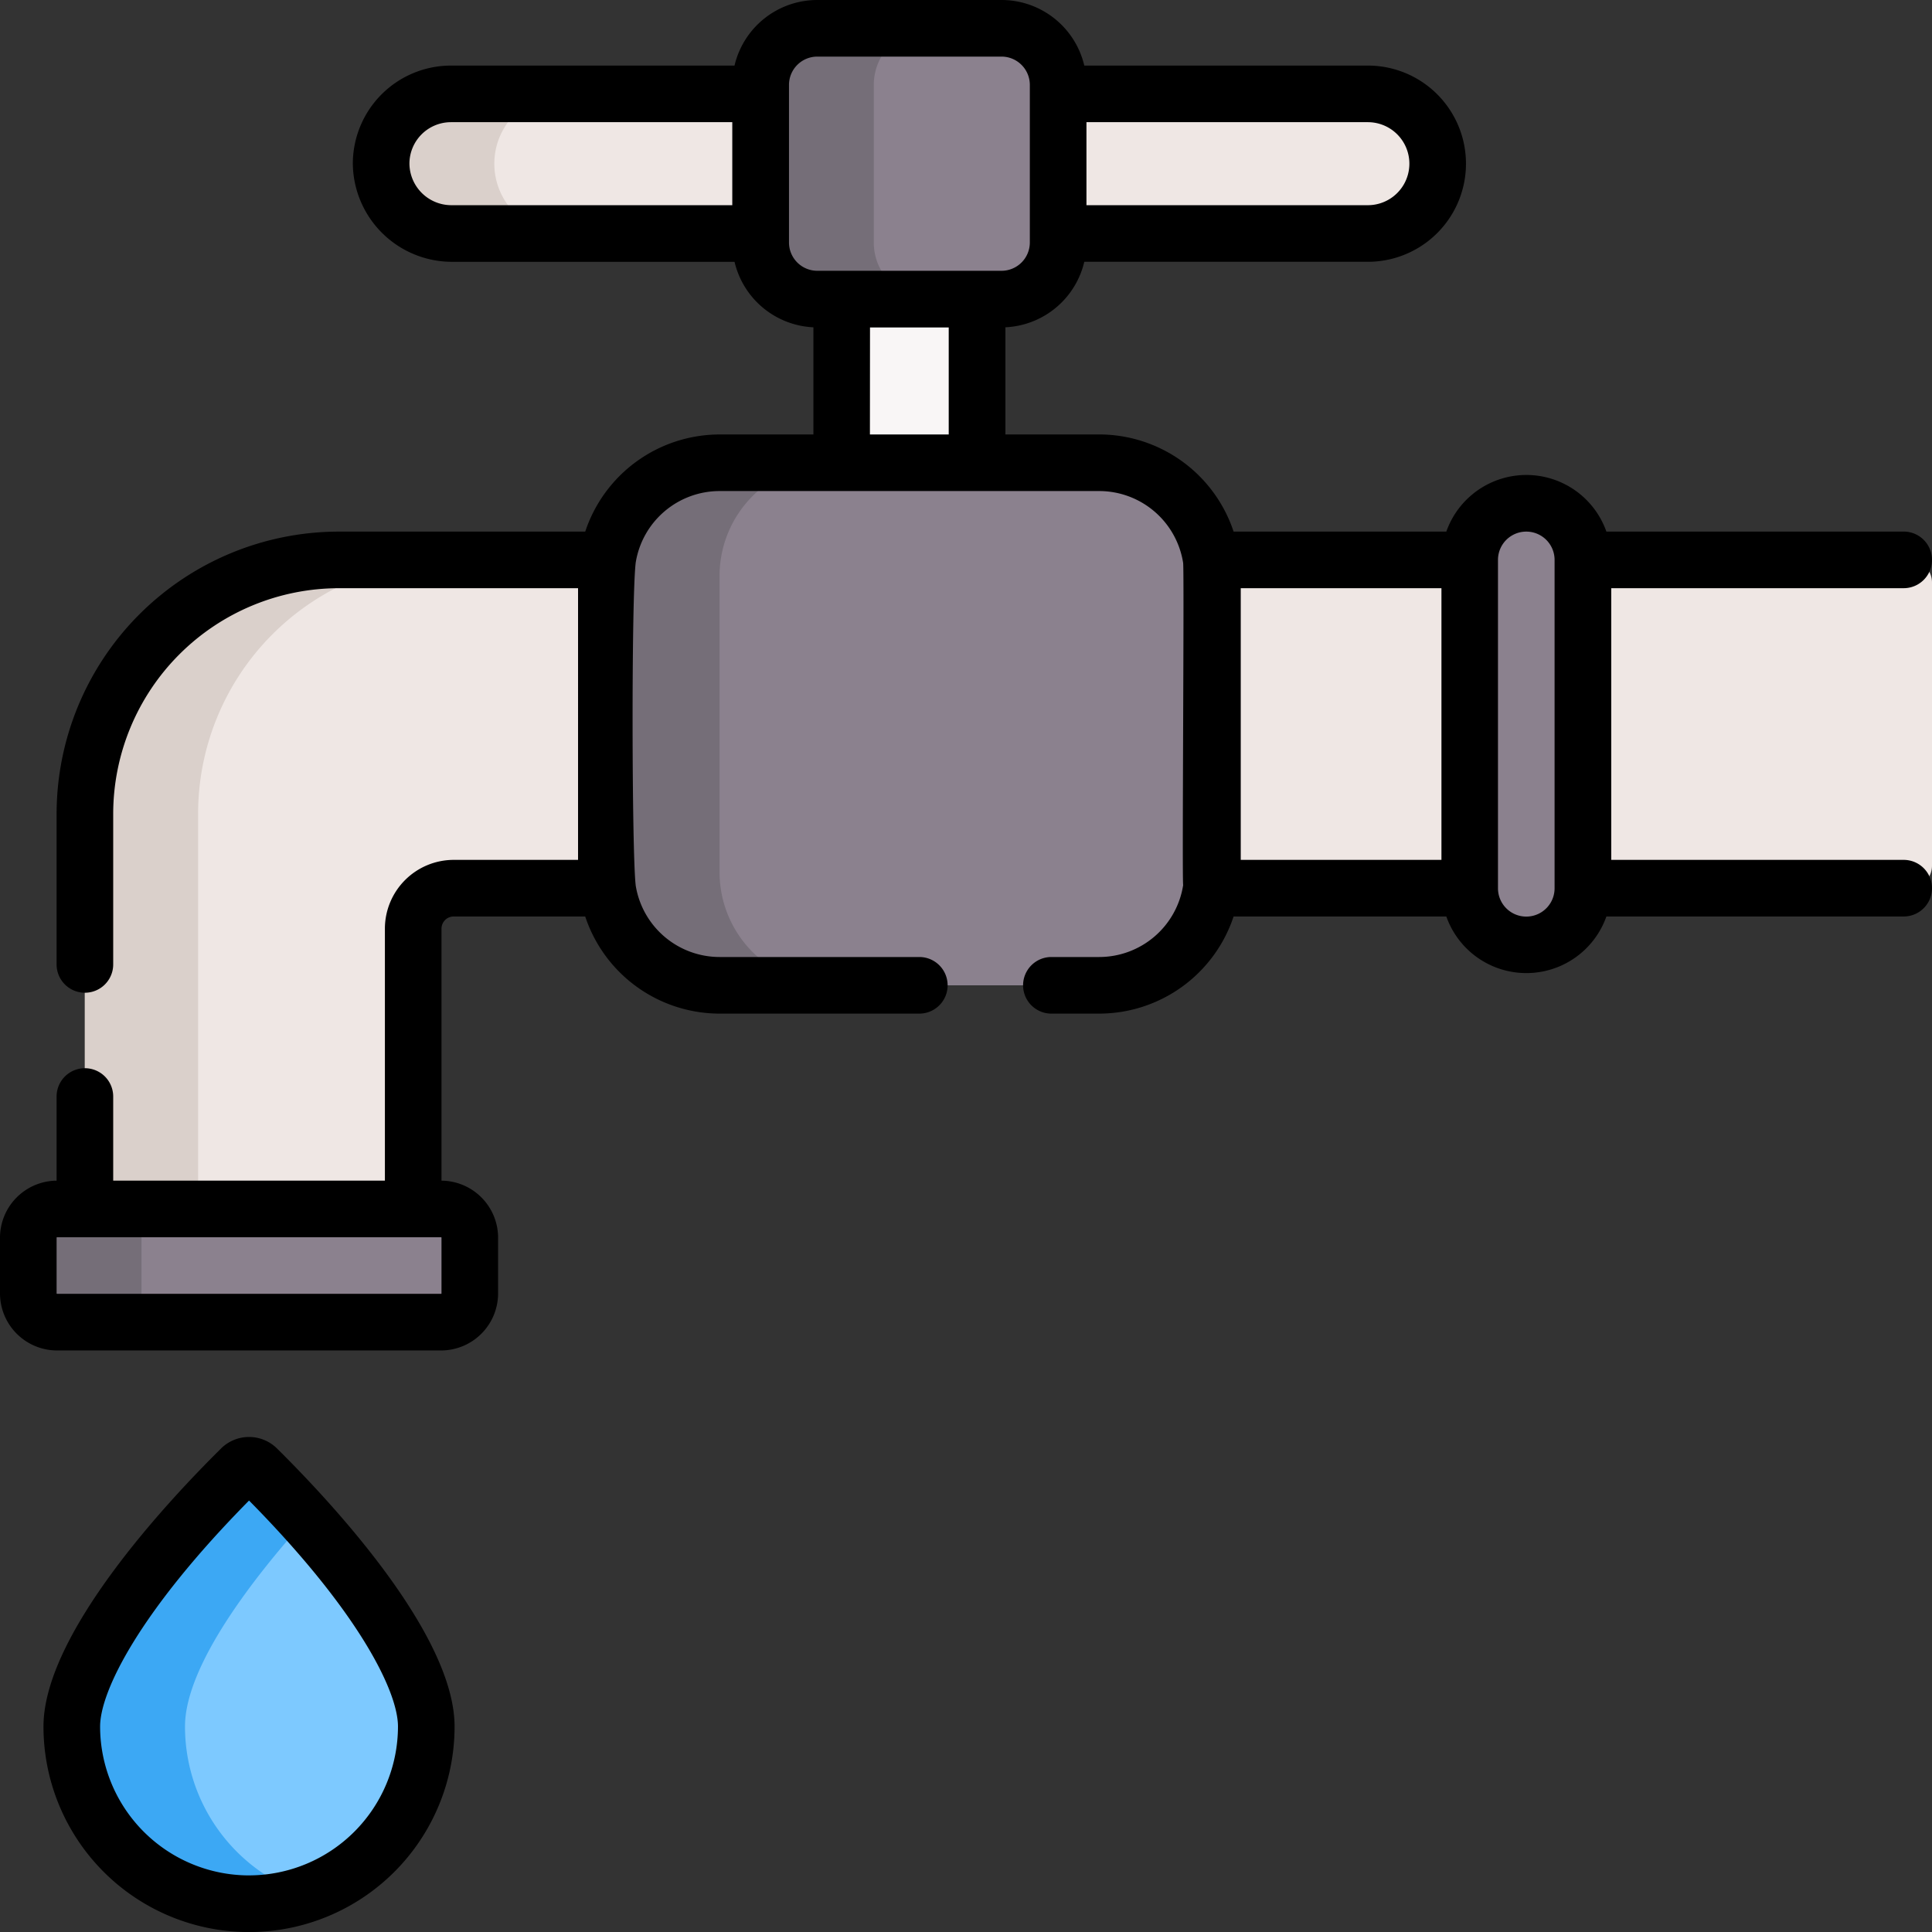 <svg id="t3-ic7" xmlns="http://www.w3.org/2000/svg" width="89.091" height="89.091" viewBox="0 0 89.091 89.091">
  <rect x="0" y="0" width="89.091" height="89.091" fill="#333333" stroke="none"/>
  <g id="Group_96842" data-name="Group 96842" transform="translate(1.305 1.305)">
    <path id="Path_151421" data-name="Path 151421" d="M134.219,31.319H176.5a3.219,3.219,0,1,0,0-6.438H134.219a3.219,3.219,0,0,0,0,6.438Z" transform="translate(-114.73 -21.857)" fill="#efe7e4"/>
    <path id="Path_151422" data-name="Path 151422" d="M365.719,24.881h5.22a3.219,3.219,0,1,0,0,6.438h-5.22a3.219,3.219,0,1,1,0-6.438Z" transform="translate(-346.23 -21.857)" fill="#dad0cb"/>
    <path id="Path_151423" data-name="Path 151423" d="M0,6.243H12.768V0H0Z" transform="translate(37.509 22.645) rotate(-90)" fill="#f9f6f6"/>
    <path id="Path_151424" data-name="Path 151424" d="M0,163.519V148.381H35.062a1.044,1.044,0,0,1,1.044,1.044v13.05a1.044,1.044,0,0,1-1.044,1.044Z" transform="translate(51.68 -123.867)" fill="#efe7e4"/>
    <path id="Path_151425" data-name="Path 151425" d="M361.471,148.381H346.21a11.71,11.71,0,0,0-11.71,11.71V180.92h15.138V165.387a1.868,1.868,0,0,1,1.868-1.868h9.965Z" transform="translate(-331.89 -123.867)" fill="#efe7e4"/>
    <path id="Path_151426" data-name="Path 151426" d="M403.913,148.381h5.22a11.71,11.71,0,0,0-11.71,11.71V178.31H392.2V160.091A11.71,11.71,0,0,1,403.913,148.381Z" transform="translate(-389.593 -123.867)" fill="#dad0cb"/>
    <path id="Path_151427" data-name="Path 151427" d="M406.533,325.6H388.826a1.326,1.326,0,0,1-1.326-1.326v-2.568a1.326,1.326,0,0,1,1.326-1.326h17.707a1.326,1.326,0,0,1,1.326,1.326v2.568A1.326,1.326,0,0,1,406.533,325.6Z" transform="translate(-387.5 -265.938)" fill="#8b818e"/>
    <path id="Path_151428" data-name="Path 151428" d="M468.206,320.381h5.22a1.326,1.326,0,0,0-1.326,1.326v2.568a1.326,1.326,0,0,0,1.326,1.326h-5.22a1.326,1.326,0,0,1-1.326-1.326v-2.568A1.326,1.326,0,0,1,468.206,320.381Z" transform="translate(-466.88 -265.938)" fill="#756e78"/>
    <path id="Path_151429" data-name="Path 151429" d="M97.72,135.991V151.13a2.61,2.61,0,0,1-5.22,0V135.991a2.61,2.61,0,1,1,5.22,0Z" transform="translate(-26.03 -111.477)" fill="#8b818e"/>
    <path id="Path_151430" data-name="Path 151430" d="M242.677,19.987h-8.5a2.61,2.61,0,0,1-2.61-2.61V10.11a2.61,2.61,0,0,1,2.61-2.61h8.5a2.61,2.61,0,0,1,2.61,2.61v7.267A2.61,2.61,0,0,1,242.677,19.987Z" transform="translate(-197.794 -7.5)" fill="#8b818e"/>
    <path id="Path_151431" data-name="Path 151431" d="M268.048,7.5h5.22a2.61,2.61,0,0,0-2.61,2.61v7.267a2.61,2.61,0,0,0,2.61,2.61h-5.22a2.61,2.61,0,0,1-2.61-2.61V10.11A2.61,2.61,0,0,1,268.048,7.5Z" transform="translate(-231.67 -7.5)" fill="#756e78"/>
    <path id="Path_151432" data-name="Path 151432" d="M415.375,400.349a8.173,8.173,0,0,1-16.347,0c0-3.935,6.217-10.328,7.807-11.9a.521.521,0,0,1,.733,0C409.158,390.02,415.375,396.413,415.375,400.349Z" transform="translate(-397.022 -322.038)" fill="#7dc9ff"/>
    <path id="Path_151433" data-name="Path 151433" d="M439.539,388.449c.454.449,1.287,1.292,2.244,2.358-2.392,2.666-5.563,6.73-5.563,9.541a8.172,8.172,0,0,0,5.563,7.742A8.173,8.173,0,0,1,431,400.348c0-3.935,6.217-10.328,7.807-11.9A.521.521,0,0,1,439.539,388.449Z" transform="translate(-428.994 -322.037)" fill="#3ca8f4"/>
    <path id="Path_151434" data-name="Path 151434" d="M195.91,146.738h17.508a5.22,5.22,0,0,0,5.22-5.22V127.862a5.22,5.22,0,0,0-5.22-5.22H195.91a5.22,5.22,0,0,0-5.22,5.22v13.656A5.22,5.22,0,0,0,195.91,146.738Z" transform="translate(-164.034 -102.607)" fill="#8b818e"/>
    <path id="Path_151435" data-name="Path 151435" d="M296.53,122.641h5.22a5.22,5.22,0,0,0-5.22,5.22v13.656a5.22,5.22,0,0,0,5.22,5.22h-5.22a5.22,5.22,0,0,1-5.22-5.22V127.861A5.22,5.22,0,0,1,296.53,122.641Z" transform="translate(-264.654 -102.606)" fill="#756e78"/>
  </g>
  <path id="Path_151436" data-name="Path 151436" d="M2.61,54.444V50.564a1.305,1.305,0,1,1,2.61,0v3.88H17.749V42.824a3.176,3.176,0,0,1,3.172-3.172h5.735V27.124H15.626A10.417,10.417,0,0,0,5.22,37.529v6.944a1.305,1.305,0,1,1-2.61,0V37.529A13.03,13.03,0,0,1,15.626,24.514H26.987a6.536,6.536,0,0,1,6.195-4.479h4.327V15.093a3.922,3.922,0,0,1-3.637-3.02H20.794A4.576,4.576,0,0,1,16.27,7.548a4.529,4.529,0,0,1,4.524-4.524H33.871A3.921,3.921,0,0,1,37.683,0h8.5A3.921,3.921,0,0,1,50,3.024H63.077a4.524,4.524,0,1,1,0,9.048H50a3.922,3.922,0,0,1-3.637,3.02v4.942H50.69a6.535,6.535,0,0,1,6.195,4.479h9.81a3.914,3.914,0,0,1,7.381,0h13.71a1.305,1.305,0,0,1,0,2.61H74.3V39.652H87.786a1.305,1.305,0,0,1,0,2.61H74.076a3.914,3.914,0,0,1-7.381,0h-9.81a6.535,6.535,0,0,1-6.195,4.479H48.483a1.305,1.305,0,1,1,0-2.61H50.69a3.921,3.921,0,0,0,3.869-3.313s0-.009,0-.014c-.053-.24.053-14.378,0-14.836v-.008a3.921,3.921,0,0,0-3.869-3.316H33.181a3.921,3.921,0,0,0-3.869,3.316v.008c-.2,1.737-.176,13.314,0,14.836,0,0,0,.009,0,.014a3.921,3.921,0,0,0,3.869,3.313h9.212a1.305,1.305,0,1,1,0,2.61H33.181a6.535,6.535,0,0,1-6.195-4.479H20.921a.563.563,0,0,0-.562.562v11.62a2.633,2.633,0,0,1,2.61,2.63v2.569a2.634,2.634,0,0,1-2.631,2.631H2.631A2.634,2.634,0,0,1,0,59.642V57.074a2.633,2.633,0,0,1,2.61-2.63ZM33.768,5.634H20.794A1.916,1.916,0,0,0,18.88,7.548a1.936,1.936,0,0,0,1.914,1.914H33.768ZM50.1,9.462H63.077a1.914,1.914,0,1,0,0-3.828H50.1Zm18.977,31.5a1.305,1.305,0,1,0,2.61,0V25.819a1.305,1.305,0,0,0-2.61,0ZM57.215,39.652H66.47V27.124H57.215Zm-17.1-19.617h3.634V15.1H40.119Zm6.069-7.548a1.306,1.306,0,0,0,1.305-1.305V3.915A1.306,1.306,0,0,0,46.188,2.61h-8.5a1.306,1.306,0,0,0-1.305,1.305v7.267a1.306,1.306,0,0,0,1.305,1.305ZM2.61,59.642a.021.021,0,0,0,.021.021H20.338a.021.021,0,0,0,.021-.021V57.074a.021.021,0,0,0-.021-.021H2.631a.021.021,0,0,0-.021.021Zm7.59,7.146a1.833,1.833,0,0,1,2.567,0c2.464,2.434,8.195,8.556,8.195,12.827a9.478,9.478,0,0,1-18.957,0C2.006,75.344,7.737,69.222,10.2,66.789Zm1.284,19.692a6.874,6.874,0,0,0,6.868-6.865c0-1.622-1.812-5.3-6.868-10.42-5.057,5.122-6.868,8.8-6.868,10.42A6.874,6.874,0,0,0,11.484,86.481Z" transform="translate(0 0)"/>
</svg>
